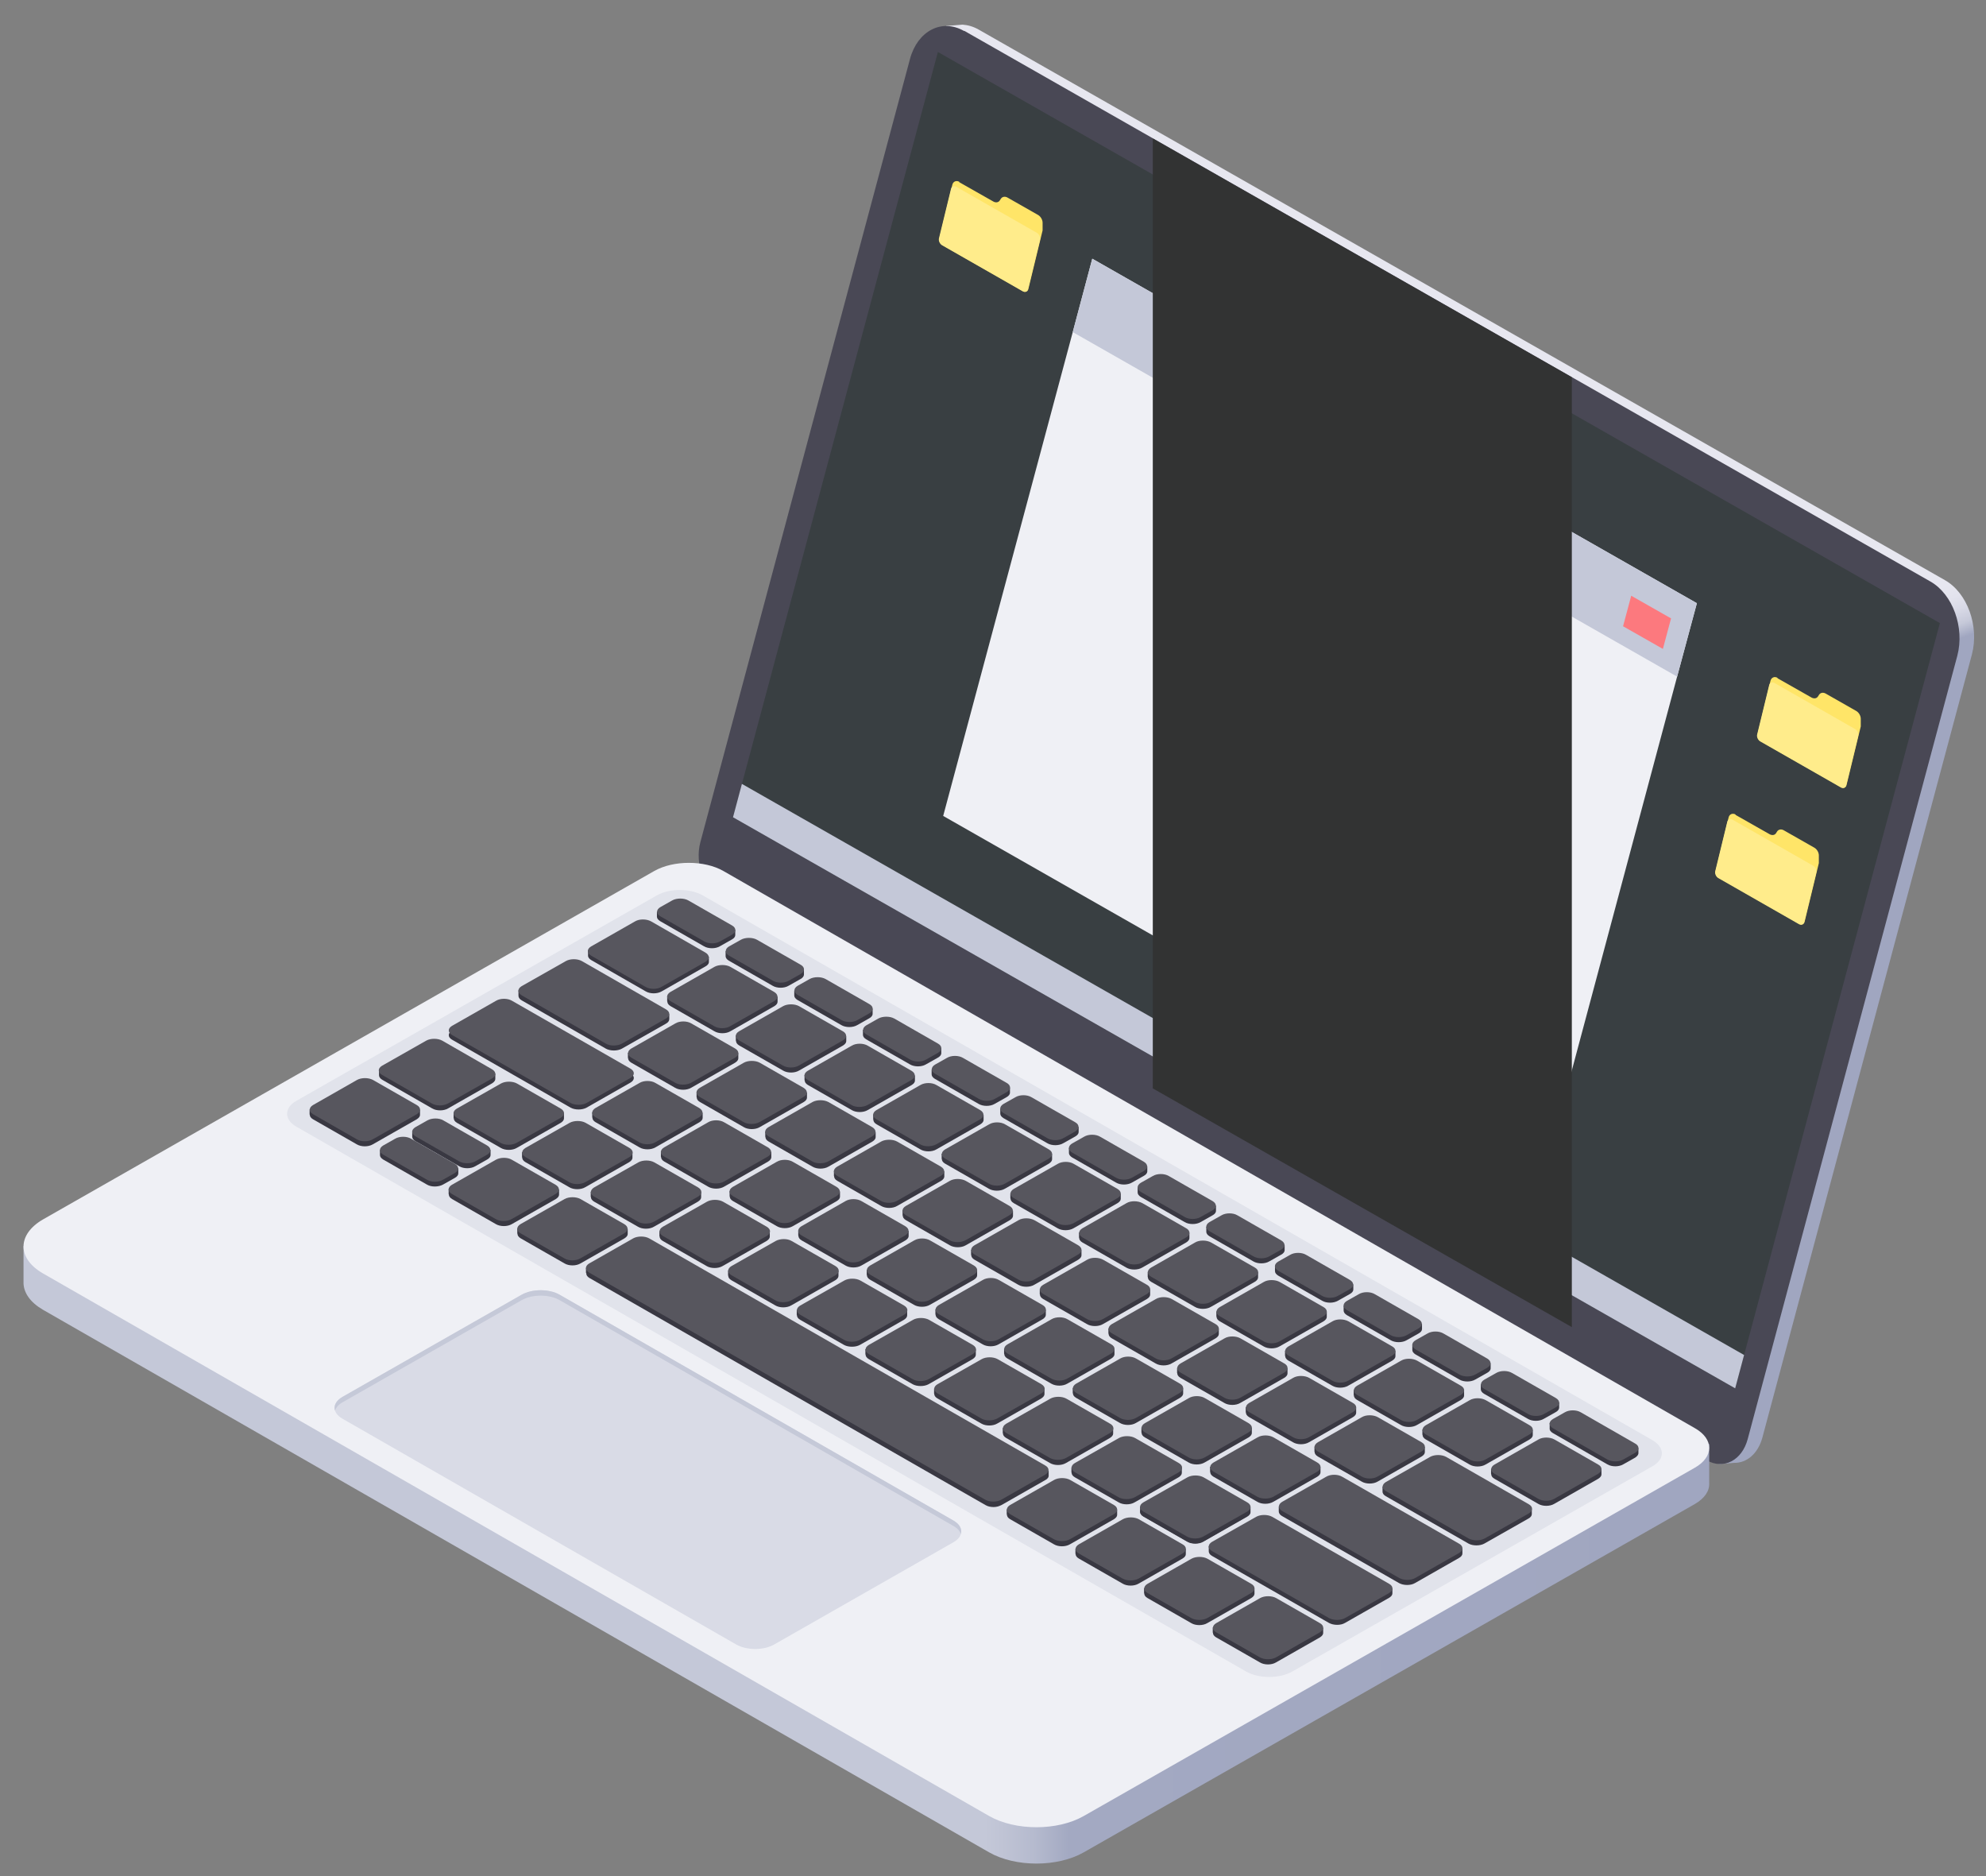 <svg width="72" height="68" viewBox="0 0 72 68" fill="none" xmlns="http://www.w3.org/2000/svg">
<rect x="0" y="0" width="72" height="68" fill="#808080" stroke="none"/>
<g clip-path="url(#clip0_1064_1365)">
<path d="M25.955 30.558L33.561 2.162C33.699 1.653 33.988 1.287 34.339 1.103L34.304 0.941L34.896 0.893C35.088 0.907 35.288 0.961 35.487 1.076L70.513 21.029C71.325 21.491 71.758 22.692 71.49 23.717L63.891 52.113C63.732 52.69 63.327 53.029 62.873 53.022H62.866L62.309 53.07L62.35 52.914L26.705 32.608C26.086 32.255 25.756 31.345 25.962 30.565L25.955 30.558Z" fill="url(#paint0_linear_1064_1365)"/>
<path d="M34.958 1.117L69.984 21.077C70.796 21.538 71.229 22.74 70.961 23.765L63.361 52.16C63.155 52.934 62.488 53.28 61.869 52.927L26.134 32.567C25.515 32.214 25.185 31.305 25.391 30.524L32.991 2.135C33.266 1.117 34.146 0.662 34.951 1.124L34.958 1.117Z" fill="#494855"/>
<path d="M34.002 1.884L70.328 22.584L62.907 50.321L26.574 29.622L34.002 1.884Z" fill="#393F42"/>
<path d="M62.914 29.533L64.159 30.239C64.249 30.287 64.345 30.273 64.393 30.192L64.427 30.137C64.476 30.063 64.572 30.042 64.661 30.09L65.782 30.728C65.872 30.782 65.94 30.897 65.94 31.006V31.216C65.94 31.216 65.94 31.264 65.94 31.284L65.425 33.408C65.404 33.504 65.315 33.538 65.232 33.49L62.309 31.82C62.227 31.773 62.172 31.657 62.199 31.562L62.667 29.635C62.694 29.506 62.818 29.459 62.928 29.526L62.914 29.533Z" fill="#FFE568"/>
<path d="M62.812 29.71L65.734 31.379C65.817 31.427 65.872 31.542 65.844 31.637L65.411 33.415C65.391 33.51 65.301 33.544 65.219 33.497L62.296 31.827C62.213 31.78 62.158 31.664 62.186 31.569L62.619 29.791C62.64 29.696 62.729 29.662 62.812 29.71Z" fill="#FFEC8B"/>
<path d="M64.434 24.579L65.679 25.285C65.768 25.332 65.864 25.319 65.913 25.237L65.947 25.183C65.995 25.108 66.091 25.088 66.181 25.135L67.302 25.773C67.391 25.828 67.46 25.943 67.46 26.052V26.262C67.46 26.262 67.46 26.309 67.46 26.33L66.944 28.454C66.924 28.549 66.834 28.583 66.752 28.536L63.829 26.866C63.746 26.819 63.691 26.703 63.719 26.608L64.186 24.681C64.214 24.552 64.338 24.504 64.448 24.572L64.434 24.579Z" fill="#FFE568"/>
<path d="M64.331 24.755L67.254 26.425C67.336 26.472 67.391 26.588 67.364 26.683L66.931 28.461C66.91 28.556 66.821 28.59 66.738 28.542L63.815 26.873C63.733 26.825 63.678 26.71 63.705 26.615L64.138 24.837C64.159 24.742 64.249 24.708 64.331 24.755Z" fill="#FFEC8B"/>
<path d="M34.772 6.601L36.017 7.307C36.106 7.354 36.202 7.34 36.25 7.259L36.285 7.205C36.333 7.13 36.429 7.11 36.519 7.157L37.64 7.795C37.729 7.849 37.798 7.965 37.798 8.073V8.284C37.798 8.284 37.798 8.331 37.798 8.352L37.282 10.476C37.261 10.571 37.172 10.605 37.09 10.557L34.167 8.888C34.084 8.84 34.029 8.725 34.057 8.63L34.524 6.702C34.552 6.574 34.675 6.526 34.786 6.594L34.772 6.601Z" fill="#FFE568"/>
<path d="M34.669 6.77L37.592 8.44C37.674 8.487 37.729 8.603 37.702 8.698L37.269 10.476C37.248 10.571 37.158 10.605 37.076 10.557L34.153 8.888C34.071 8.84 34.016 8.725 34.043 8.63L34.476 6.852C34.497 6.757 34.586 6.723 34.669 6.77Z" fill="#FFEC8B"/>
<path d="M26.897 28.413L63.23 49.113L62.907 50.321L26.574 29.622L26.897 28.413Z" fill="#C4C8D8"/>
<path d="M34.194 29.574L56.112 42.062L60.802 24.525L61.518 21.864L39.599 9.377L38.891 12.037L34.194 29.574Z" fill="#EFF0F5"/>
<path d="M38.891 12.037L60.802 24.525L61.518 21.864L39.599 9.377L38.891 12.037Z" fill="#C4C8D8"/>
<path d="M60.286 23.52L58.842 22.699L59.138 21.593L60.582 22.414L60.286 23.52Z" fill="#FC797E"/>
<g style="mix-blend-mode:screen">
<path d="M41.793 5.019V39.449L56.985 48.102V13.673L41.793 5.019Z" fill="#323333"/>
</g>
<path d="M0.853 46.493V45.163L1.953 45.292L23.727 32.886C24.422 32.492 25.543 32.492 26.23 32.886L59.675 52.066L61.965 52.337V53.762C61.979 54.034 61.807 54.305 61.442 54.516L39.29 67.139C38.341 67.682 36.808 67.682 35.859 67.139L1.554 47.471C1.1 47.206 0.867 46.867 0.853 46.521V46.493Z" fill="url(#paint1_linear_1064_1365)"/>
<path d="M1.569 44.193L23.721 31.569C24.415 31.176 25.536 31.176 26.224 31.569L61.45 51.767C62.138 52.16 62.138 52.805 61.443 53.199L39.291 65.822C38.342 66.365 36.808 66.365 35.859 65.822L1.555 46.154C0.613 45.611 0.62 44.736 1.569 44.193Z" fill="#EFF0F5"/>
<path d="M10.749 39.897L23.816 32.452C24.277 32.194 25.013 32.194 25.474 32.452L59.909 52.201C60.362 52.466 60.362 52.887 59.909 53.145L46.842 60.59C46.381 60.847 45.645 60.847 45.184 60.59L10.749 40.84C10.295 40.582 10.295 40.155 10.749 39.897Z" fill="#E1E3EB"/>
<path d="M12.414 50.633L18.913 46.928C19.291 46.711 19.91 46.711 20.288 46.928L34.566 55.113C34.944 55.33 34.944 55.683 34.566 55.9L28.067 59.606C27.689 59.823 27.07 59.823 26.691 59.606L12.414 51.421C12.036 51.203 12.036 50.851 12.414 50.633Z" fill="#D9DBE6"/>
<path d="M34.565 55.309L20.288 47.125C19.91 46.907 19.298 46.907 18.912 47.125L12.413 50.83C12.269 50.912 12.18 51.02 12.145 51.129C12.09 50.952 12.18 50.769 12.413 50.633L18.912 46.928C19.291 46.711 19.91 46.711 20.288 46.928L34.565 55.113C34.799 55.248 34.882 55.425 34.834 55.601C34.799 55.493 34.71 55.391 34.565 55.309Z" fill="#C5C9D8"/>
<path d="M54.056 53.423V53.239H54.207L55.775 52.35C55.934 52.255 56.195 52.262 56.353 52.35L57.921 53.253H58.059V53.43V53.443C58.059 53.497 58.017 53.552 57.942 53.599L56.346 54.509C56.188 54.604 55.927 54.604 55.768 54.509L54.18 53.599C54.097 53.552 54.063 53.491 54.063 53.436L54.056 53.423Z" fill="#393842"/>
<path d="M43.967 59.171V58.988H44.118L45.686 58.099C45.845 58.011 46.106 58.011 46.264 58.099L47.832 59.002H47.97V59.178V59.192C47.97 59.246 47.928 59.3 47.853 59.348L46.257 60.257C46.099 60.352 45.838 60.352 45.68 60.257L44.091 59.348C44.008 59.3 43.974 59.239 43.974 59.185L43.967 59.171Z" fill="#393842"/>
<path d="M41.477 57.746V57.563H41.628L43.196 56.674C43.354 56.579 43.616 56.585 43.774 56.674L45.342 57.576H45.48V57.753V57.766C45.48 57.821 45.438 57.875 45.363 57.922L43.767 58.832C43.609 58.927 43.347 58.927 43.189 58.832L41.601 57.922C41.518 57.875 41.484 57.814 41.484 57.76L41.477 57.746Z" fill="#393842"/>
<path d="M38.988 56.314V56.131H39.139L40.707 55.242C40.865 55.147 41.127 55.153 41.285 55.242L42.853 56.144H42.99V56.321V56.334C42.99 56.389 42.949 56.443 42.873 56.49L41.278 57.4C41.12 57.495 40.858 57.495 40.7 57.4L39.111 56.49C39.029 56.443 38.995 56.382 38.995 56.328L38.988 56.314Z" fill="#393842"/>
<path d="M36.498 54.889V54.706H36.65L38.218 53.816C38.376 53.721 38.637 53.728 38.795 53.816L40.363 54.719H40.501V54.895V54.909C40.501 54.963 40.46 55.018 40.384 55.065L38.788 55.975C38.63 56.07 38.369 56.07 38.211 55.975L36.622 55.065C36.54 55.018 36.505 54.957 36.505 54.902L36.498 54.889Z" fill="#393842"/>
<path d="M51.567 51.998V51.814H51.718L53.286 50.925C53.444 50.83 53.706 50.837 53.864 50.925L55.432 51.828H55.569V52.004V52.018C55.569 52.072 55.528 52.127 55.452 52.174L53.857 53.083C53.699 53.178 53.437 53.178 53.279 53.083L51.691 52.174C51.608 52.127 51.574 52.065 51.574 52.011L51.567 51.998Z" fill="#393842"/>
<path d="M47.654 52.615V52.432H47.805L49.373 51.543C49.531 51.448 49.792 51.455 49.951 51.543L51.519 52.446H51.656V52.622V52.636C51.656 52.69 51.615 52.744 51.539 52.792L49.944 53.701C49.786 53.796 49.524 53.796 49.366 53.701L47.777 52.792C47.695 52.744 47.66 52.683 47.66 52.629L47.654 52.615Z" fill="#393842"/>
<path d="M45.163 51.19V51.007H45.315L46.883 50.118C47.041 50.023 47.302 50.029 47.46 50.118L49.029 51.02H49.166V51.197V51.21C49.166 51.265 49.125 51.319 49.049 51.366L47.454 52.276C47.295 52.371 47.034 52.371 46.876 52.276L45.287 51.366C45.205 51.319 45.17 51.258 45.17 51.203L45.163 51.19Z" fill="#393842"/>
<path d="M43.87 53.348V53.165H44.022L45.59 52.276C45.748 52.188 46.009 52.188 46.167 52.276L47.736 53.178H47.873V53.355V53.368C47.873 53.423 47.832 53.477 47.756 53.525L46.161 54.434C46.002 54.529 45.741 54.529 45.583 54.434L43.994 53.525C43.912 53.477 43.877 53.416 43.877 53.362L43.87 53.348Z" fill="#393842"/>
<path d="M41.333 54.794V54.611H41.485L43.053 53.721C43.211 53.633 43.472 53.633 43.63 53.721L45.198 54.624H45.336V54.8V54.814C45.336 54.868 45.295 54.923 45.219 54.97L43.623 55.88C43.465 55.975 43.204 55.975 43.046 55.88L41.457 54.97C41.375 54.923 41.34 54.862 41.34 54.807L41.333 54.794Z" fill="#393842"/>
<path d="M38.843 53.368V53.185H38.994L40.562 52.296C40.721 52.208 40.982 52.208 41.14 52.296L42.708 53.199H42.846V53.375V53.389C42.846 53.443 42.804 53.498 42.729 53.545L41.133 54.454C40.975 54.549 40.714 54.549 40.556 54.454L38.967 53.545C38.884 53.498 38.85 53.436 38.85 53.382L38.843 53.368Z" fill="#393842"/>
<path d="M36.354 51.943V51.76H36.505L38.073 50.871C38.231 50.783 38.493 50.783 38.651 50.871L40.219 51.774H40.356V51.95V51.964C40.356 52.018 40.315 52.072 40.239 52.12L38.644 53.029C38.486 53.124 38.224 53.124 38.066 53.029L36.478 52.12C36.395 52.072 36.361 52.011 36.361 51.957L36.354 51.943Z" fill="#393842"/>
<path d="M33.864 50.511V50.328H34.015L35.583 49.439C35.741 49.351 36.002 49.351 36.161 49.439L37.729 50.342H37.866V50.518V50.532C37.866 50.586 37.825 50.64 37.749 50.688L36.154 51.597C35.996 51.692 35.734 51.692 35.576 51.597L33.987 50.688C33.905 50.64 33.87 50.579 33.87 50.525L33.864 50.511Z" fill="#393842"/>
<path d="M31.374 49.086V48.903H31.526L33.094 48.014C33.252 47.919 33.513 47.925 33.671 48.014L35.239 48.916H35.377V49.093V49.106C35.377 49.161 35.336 49.215 35.26 49.263L33.664 50.172C33.506 50.26 33.245 50.26 33.087 50.172L31.498 49.263C31.416 49.215 31.381 49.154 31.381 49.1L31.374 49.086Z" fill="#393842"/>
<path d="M28.885 47.661V47.478H29.036L30.604 46.589C30.763 46.493 31.024 46.5 31.182 46.589L32.75 47.491H32.888V47.668V47.681C32.888 47.736 32.846 47.79 32.771 47.837L31.175 48.747C31.017 48.835 30.756 48.835 30.598 48.747L29.009 47.837C28.926 47.79 28.892 47.729 28.892 47.674L28.885 47.661Z" fill="#393842"/>
<path d="M26.395 46.229V46.046H26.546L28.114 45.157C28.272 45.062 28.534 45.068 28.692 45.157L30.26 46.059H30.398V46.236V46.249C30.398 46.303 30.356 46.358 30.28 46.405L28.685 47.315C28.527 47.41 28.265 47.41 28.107 47.315L26.519 46.405C26.436 46.358 26.402 46.297 26.402 46.242L26.395 46.229Z" fill="#393842"/>
<path d="M23.906 44.804V44.62H24.057L25.625 43.731C25.783 43.636 26.044 43.643 26.203 43.731L27.771 44.634H27.908V44.81V44.824C27.908 44.878 27.867 44.932 27.791 44.98L26.196 45.889C26.038 45.984 25.776 45.984 25.618 45.889L24.029 44.98C23.947 44.932 23.913 44.871 23.913 44.817L23.906 44.804Z" fill="#393842"/>
<path d="M21.416 43.378V43.195H21.568L23.136 42.306C23.294 42.211 23.555 42.218 23.713 42.306L25.281 43.209H25.419V43.385V43.399C25.419 43.453 25.378 43.507 25.302 43.555L23.706 44.464C23.548 44.559 23.287 44.559 23.129 44.464L21.54 43.555C21.458 43.507 21.423 43.446 21.423 43.392L21.416 43.378Z" fill="#393842"/>
<path d="M18.754 44.709V44.525H18.905L20.474 43.636C20.632 43.541 20.893 43.548 21.051 43.636L22.619 44.539H22.757V44.715V44.729C22.757 44.783 22.716 44.837 22.64 44.885L21.044 45.794C20.886 45.889 20.625 45.889 20.467 45.794L18.878 44.885C18.796 44.837 18.761 44.776 18.761 44.722L18.754 44.709Z" fill="#393842"/>
<path d="M16.265 43.283V43.1H16.416L17.984 42.211C18.142 42.116 18.404 42.123 18.562 42.211L20.13 43.114H20.268V43.29V43.304C20.268 43.358 20.226 43.412 20.151 43.46L18.555 44.369C18.397 44.464 18.136 44.464 17.977 44.369L16.389 43.46C16.306 43.412 16.272 43.351 16.272 43.297L16.265 43.283Z" fill="#393842"/>
<path d="M11.224 40.392V40.209H11.375L12.943 39.32C13.101 39.225 13.363 39.232 13.521 39.32L15.089 40.222H15.227V40.399V40.413C15.227 40.467 15.185 40.521 15.11 40.569L13.514 41.478C13.356 41.573 13.095 41.573 12.936 41.478L11.348 40.569C11.265 40.521 11.231 40.46 11.231 40.406L11.224 40.392Z" fill="#393842"/>
<path d="M13.886 38.784L15.454 37.888C15.612 37.793 15.873 37.8 16.031 37.888L16.251 38.017L17.599 38.791H17.737V38.872L17.82 38.919H17.957V39.096V39.109C17.957 39.164 17.916 39.218 17.84 39.266L16.245 40.175C16.086 40.27 15.825 40.27 15.667 40.175L13.858 39.137C13.776 39.089 13.741 39.028 13.741 38.974V38.791H13.893L13.886 38.784Z" fill="#393842"/>
<path d="M18.926 41.946V41.763H19.077L20.645 40.874C20.804 40.779 21.065 40.786 21.223 40.874L22.791 41.777H22.929V41.953V41.967C22.929 42.021 22.887 42.075 22.812 42.123L21.216 43.032C21.058 43.127 20.797 43.127 20.639 43.032L19.05 42.123C18.967 42.075 18.933 42.014 18.933 41.96L18.926 41.946Z" fill="#393842"/>
<path d="M16.444 40.521V40.338H16.595L18.163 39.449C18.321 39.354 18.582 39.361 18.741 39.449L20.309 40.351H20.446V40.528V40.541C20.446 40.596 20.405 40.65 20.329 40.698L18.734 41.607C18.576 41.702 18.314 41.702 18.156 41.607L16.567 40.698C16.485 40.65 16.451 40.589 16.451 40.535L16.444 40.521Z" fill="#393842"/>
<path d="M41.381 51.923V51.74H41.532L43.1 50.851C43.259 50.762 43.52 50.762 43.678 50.851L45.246 51.753H45.384V51.93V51.943C45.384 51.998 45.343 52.052 45.267 52.099L43.671 53.009C43.513 53.104 43.252 53.104 43.094 53.009L41.505 52.099C41.422 52.052 41.388 51.991 41.388 51.937L41.381 51.923Z" fill="#393842"/>
<path d="M38.891 50.491V50.308H39.042L40.61 49.419C40.769 49.324 41.03 49.33 41.188 49.419L42.756 50.321H42.894V50.498V50.511C42.894 50.566 42.852 50.62 42.777 50.667L41.181 51.577C41.023 51.672 40.762 51.672 40.603 51.577L39.015 50.667C38.932 50.62 38.898 50.559 38.898 50.505L38.891 50.491Z" fill="#393842"/>
<path d="M36.402 49.066V48.882H36.553L38.121 47.993C38.279 47.898 38.541 47.905 38.699 47.993L40.267 48.896H40.404V49.072V49.086C40.404 49.14 40.363 49.195 40.287 49.242L38.692 50.152C38.534 50.247 38.272 50.247 38.114 50.152L36.526 49.242C36.443 49.195 36.409 49.133 36.409 49.079L36.402 49.066Z" fill="#393842"/>
<path d="M33.912 47.64V47.457H34.064L35.632 46.568C35.79 46.473 36.051 46.48 36.209 46.568L37.778 47.471H37.915V47.647V47.661C37.915 47.715 37.874 47.769 37.798 47.817L36.203 48.726C36.044 48.821 35.783 48.821 35.625 48.726L34.036 47.817C33.954 47.769 33.919 47.708 33.919 47.654L33.912 47.64Z" fill="#393842"/>
<path d="M31.422 46.208V46.025H31.573L33.142 45.136C33.3 45.041 33.561 45.048 33.719 45.136L35.287 46.039H35.425V46.215V46.229C35.425 46.283 35.383 46.337 35.308 46.385L33.712 47.294C33.554 47.389 33.293 47.389 33.135 47.294L31.546 46.385C31.463 46.337 31.429 46.276 31.429 46.222L31.422 46.208Z" fill="#393842"/>
<path d="M28.94 44.783V44.6H29.091L30.659 43.711C30.817 43.616 31.079 43.623 31.237 43.711L32.805 44.614H32.942V44.79V44.804C32.942 44.858 32.901 44.912 32.825 44.96L31.23 45.869C31.072 45.964 30.81 45.964 30.652 45.869L29.064 44.96C28.981 44.912 28.947 44.851 28.947 44.797L28.94 44.783Z" fill="#393842"/>
<path d="M26.451 43.358V43.175H26.602L28.17 42.286C28.328 42.191 28.589 42.197 28.747 42.286L30.316 43.188H30.453V43.365V43.378C30.453 43.433 30.412 43.487 30.336 43.534L28.741 44.444C28.582 44.539 28.321 44.539 28.163 44.444L26.574 43.534C26.492 43.487 26.457 43.426 26.457 43.371L26.451 43.358Z" fill="#393842"/>
<path d="M23.96 41.926V41.743H24.112L25.68 40.854C25.838 40.759 26.099 40.765 26.257 40.854L27.825 41.756H27.963V41.933V41.946C27.963 42.001 27.922 42.055 27.846 42.102L26.25 43.012C26.092 43.107 25.831 43.107 25.673 43.012L24.084 42.102C24.002 42.055 23.967 41.994 23.967 41.94L23.96 41.926Z" fill="#393842"/>
<path d="M21.471 40.501V40.318H21.622L23.19 39.428C23.349 39.333 23.61 39.34 23.768 39.428L25.336 40.331H25.474V40.508V40.521C25.474 40.575 25.432 40.63 25.357 40.677L23.761 41.587C23.603 41.682 23.342 41.682 23.183 41.587L21.595 40.677C21.512 40.63 21.478 40.569 21.478 40.514L21.471 40.501Z" fill="#393842"/>
<path d="M42.674 49.765V49.581H42.825L44.394 48.692C44.552 48.597 44.813 48.604 44.971 48.692L46.539 49.595H46.677V49.772V49.785C46.677 49.839 46.636 49.894 46.56 49.941L44.964 50.851C44.806 50.946 44.545 50.946 44.387 50.851L42.798 49.941C42.715 49.894 42.681 49.833 42.681 49.778L42.674 49.765Z" fill="#393842"/>
<path d="M40.184 48.333V48.15H40.335L41.903 47.26C42.061 47.165 42.323 47.172 42.481 47.26L44.049 48.163H44.187V48.34V48.353C44.187 48.407 44.145 48.462 44.07 48.509L42.474 49.419C42.316 49.514 42.054 49.514 41.896 49.419L40.308 48.509C40.225 48.462 40.191 48.401 40.191 48.346L40.184 48.333Z" fill="#393842"/>
<path d="M37.695 46.907V46.724H37.846L39.414 45.835C39.572 45.74 39.834 45.747 39.992 45.835L41.56 46.738H41.697V46.914V46.928C41.697 46.982 41.656 47.036 41.58 47.084L39.985 47.993C39.827 48.088 39.565 48.088 39.407 47.993L37.818 47.084C37.736 47.036 37.702 46.975 37.702 46.921L37.695 46.907Z" fill="#393842"/>
<path d="M35.205 45.482V45.299H35.357L36.925 44.41C37.083 44.315 37.344 44.322 37.502 44.41L39.071 45.313H39.208V45.489V45.503C39.208 45.557 39.167 45.611 39.091 45.659L37.495 46.568C37.337 46.663 37.076 46.663 36.918 46.568L35.329 45.659C35.247 45.611 35.212 45.55 35.212 45.496L35.205 45.482Z" fill="#393842"/>
<path d="M32.722 44.05V43.867H32.873L34.441 42.978C34.599 42.883 34.861 42.89 35.019 42.978L36.587 43.881H36.725V44.057V44.071C36.725 44.125 36.683 44.179 36.608 44.227L35.012 45.136C34.854 45.231 34.593 45.231 34.434 45.136L32.846 44.227C32.763 44.179 32.729 44.118 32.729 44.064L32.722 44.05Z" fill="#393842"/>
<path d="M30.233 42.625V42.442H30.384L31.952 41.553C32.11 41.458 32.372 41.465 32.53 41.553L34.098 42.455H34.235V42.632V42.645C34.235 42.7 34.194 42.754 34.118 42.801L32.523 43.711C32.365 43.806 32.103 43.806 31.945 43.711L30.357 42.801C30.274 42.754 30.24 42.693 30.24 42.639L30.233 42.625Z" fill="#393842"/>
<path d="M27.744 41.2V41.017H27.895L29.463 40.127C29.621 40.032 29.882 40.039 30.041 40.127L31.608 41.03H31.746V41.207V41.22C31.746 41.274 31.705 41.329 31.629 41.376L30.034 42.286C29.875 42.381 29.614 42.381 29.456 42.286L27.867 41.376C27.785 41.329 27.75 41.268 27.75 41.213L27.744 41.2Z" fill="#393842"/>
<path d="M25.253 39.768V39.584H25.404L26.973 38.695C27.131 38.6 27.392 38.607 27.55 38.695L29.118 39.598H29.256V39.775V39.788C29.256 39.842 29.215 39.897 29.139 39.944L27.543 40.854C27.385 40.949 27.124 40.949 26.966 40.854L25.377 39.944C25.294 39.897 25.26 39.836 25.26 39.781L25.253 39.768Z" fill="#393842"/>
<path d="M22.764 38.343V38.159H22.915L24.483 37.27C24.642 37.182 24.903 37.182 25.061 37.27L26.629 38.173H26.767V38.349V38.363C26.767 38.417 26.725 38.471 26.65 38.519L25.054 39.428C24.896 39.523 24.635 39.523 24.476 39.428L22.888 38.519C22.805 38.471 22.771 38.41 22.771 38.356L22.764 38.343Z" fill="#393842"/>
<path d="M49.077 50.566V50.382H49.228L50.796 49.493C50.954 49.405 51.215 49.405 51.373 49.493L52.942 50.396H53.079V50.572V50.586C53.079 50.64 53.038 50.694 52.962 50.742L51.367 51.651C51.209 51.746 50.947 51.746 50.789 51.651L49.2 50.742C49.118 50.694 49.083 50.633 49.083 50.579L49.077 50.566Z" fill="#393842"/>
<path d="M46.587 49.14V48.957H46.739L48.307 48.068C48.465 47.98 48.726 47.98 48.884 48.068L50.452 48.971H50.59V49.147V49.161C50.59 49.215 50.549 49.269 50.473 49.317L48.877 50.226C48.719 50.321 48.458 50.321 48.3 50.226L46.711 49.317C46.629 49.269 46.594 49.208 46.594 49.154L46.587 49.14Z" fill="#393842"/>
<path d="M44.098 47.715V47.532H44.249L45.817 46.643C45.975 46.555 46.237 46.555 46.395 46.643L47.963 47.545H48.101V47.722V47.736C48.101 47.79 48.059 47.844 47.984 47.892L46.388 48.801C46.23 48.896 45.969 48.896 45.81 48.801L44.222 47.892C44.139 47.844 44.105 47.783 44.105 47.729L44.098 47.715Z" fill="#393842"/>
<path d="M41.608 46.283V46.1H41.759L43.327 45.211C43.485 45.123 43.747 45.123 43.905 45.211L45.473 46.113H45.61V46.29V46.303C45.61 46.358 45.569 46.412 45.493 46.459L43.898 47.369C43.74 47.464 43.478 47.464 43.32 47.369L41.731 46.459C41.649 46.412 41.615 46.351 41.615 46.297L41.608 46.283Z" fill="#393842"/>
<path d="M39.118 44.858V44.675H39.27L40.838 43.785C40.996 43.697 41.257 43.697 41.416 43.785L42.983 44.688H43.121V44.865V44.878C43.121 44.932 43.08 44.987 43.004 45.034L41.409 45.944C41.251 46.039 40.989 46.039 40.831 45.944L39.242 45.034C39.16 44.987 39.125 44.926 39.125 44.871L39.118 44.858Z" fill="#393842"/>
<path d="M36.629 43.433V43.249H36.781L38.349 42.36C38.507 42.272 38.768 42.272 38.926 42.36L40.494 43.263H40.632V43.44V43.453C40.632 43.507 40.591 43.562 40.515 43.609L38.919 44.519C38.761 44.614 38.5 44.614 38.342 44.519L36.753 43.609C36.67 43.562 36.636 43.501 36.636 43.446L36.629 43.433Z" fill="#393842"/>
<path d="M34.139 42.001V41.817H34.29L35.858 40.928C36.017 40.84 36.278 40.84 36.436 40.928L38.004 41.831H38.142V42.007V42.021C38.142 42.075 38.1 42.13 38.025 42.177L36.429 43.087C36.271 43.181 36.01 43.181 35.851 43.087L34.263 42.177C34.18 42.13 34.146 42.069 34.146 42.014L34.139 42.001Z" fill="#393842"/>
<path d="M31.657 40.575V40.392H31.808L33.376 39.503C33.534 39.408 33.795 39.415 33.954 39.503L35.522 40.406H35.659V40.582V40.596C35.659 40.65 35.618 40.704 35.542 40.752L33.947 41.661C33.788 41.756 33.527 41.756 33.369 41.661L31.78 40.752C31.698 40.704 31.663 40.643 31.663 40.589L31.657 40.575Z" fill="#393842"/>
<path d="M29.167 39.15V38.967H29.319L30.887 38.078C31.045 37.983 31.306 37.99 31.464 38.078L33.032 38.98H33.17V39.157V39.171C33.17 39.225 33.129 39.279 33.053 39.327L31.457 40.236C31.299 40.331 31.038 40.331 30.88 40.236L29.291 39.327C29.209 39.279 29.174 39.218 29.174 39.164L29.167 39.15Z" fill="#393842"/>
<path d="M26.677 37.718V37.535H26.828L28.396 36.646C28.555 36.551 28.816 36.558 28.974 36.646L30.542 37.548H30.68V37.725V37.739C30.68 37.793 30.638 37.847 30.563 37.895L28.967 38.804C28.809 38.899 28.548 38.899 28.39 38.804L26.801 37.895C26.718 37.847 26.684 37.786 26.684 37.732L26.677 37.718Z" fill="#393842"/>
<path d="M24.188 36.293V36.11H24.339L25.907 35.221C26.065 35.126 26.327 35.132 26.485 35.221L28.053 36.123H28.19V36.3V36.313C28.19 36.368 28.149 36.422 28.073 36.469L26.478 37.379C26.32 37.474 26.058 37.474 25.9 37.379L24.312 36.469C24.229 36.422 24.195 36.361 24.195 36.306L24.188 36.293Z" fill="#393842"/>
<path d="M21.312 34.454H21.471L23.032 33.571C23.19 33.483 23.451 33.483 23.61 33.571L25.542 34.678H25.7V34.854C25.7 34.861 25.7 34.868 25.7 34.874V34.881C25.693 34.936 25.652 34.983 25.583 35.024L23.988 35.933C23.83 36.028 23.568 36.028 23.41 35.933L21.436 34.8C21.354 34.752 21.312 34.691 21.319 34.623V34.44L21.312 34.454Z" fill="#393842"/>
<path d="M21.244 46.134V45.957H21.395L22.963 45.061C23.08 44.994 23.259 44.973 23.41 45.014C23.458 45.028 23.506 45.041 23.548 45.068L25.116 45.971H25.253V46.052L36.312 52.398L37.88 53.301H38.018V53.477V53.491C38.018 53.504 38.018 53.511 38.011 53.525C38.011 53.525 38.011 53.525 38.011 53.531C38.011 53.545 38.004 53.552 37.99 53.565C37.99 53.565 37.976 53.579 37.976 53.586C37.976 53.592 37.963 53.599 37.956 53.606C37.942 53.62 37.928 53.626 37.907 53.64L36.312 54.549C36.271 54.57 36.223 54.59 36.174 54.604C36.126 54.617 36.071 54.624 36.023 54.624C35.92 54.624 35.817 54.604 35.734 54.556L34.146 53.647L21.374 46.324C21.292 46.276 21.251 46.215 21.258 46.154L21.244 46.134Z" fill="#393842"/>
<path d="M53.685 50.348V50.172L53.788 50.199C53.788 50.199 53.802 50.192 53.809 50.185L54.242 49.941C54.4 49.846 54.662 49.846 54.82 49.941L56.292 50.783L56.525 50.837V51.027C56.525 51.081 56.477 51.142 56.402 51.183L55.968 51.427C55.81 51.523 55.549 51.523 55.391 51.427L53.802 50.518C53.726 50.471 53.685 50.416 53.685 50.355V50.348Z" fill="#393842"/>
<path d="M51.202 48.923V48.747L51.305 48.774C51.305 48.774 51.319 48.767 51.325 48.76L51.759 48.516C51.917 48.421 52.178 48.421 52.336 48.516L53.808 49.358L54.042 49.412V49.602C54.042 49.656 53.994 49.717 53.918 49.758L53.485 50.002C53.327 50.097 53.065 50.097 52.907 50.002L51.319 49.093C51.243 49.045 51.202 48.991 51.202 48.93V48.923Z" fill="#393842"/>
<path d="M48.712 47.498V47.322L48.816 47.349C48.816 47.349 48.829 47.342 48.836 47.335L49.27 47.091C49.428 46.996 49.689 46.996 49.847 47.091L51.319 47.932L51.553 47.987V48.177C51.553 48.231 51.505 48.292 51.429 48.333L50.996 48.577C50.837 48.672 50.576 48.672 50.418 48.577L48.829 47.668C48.754 47.62 48.712 47.566 48.712 47.505V47.498Z" fill="#393842"/>
<path d="M46.223 46.066V45.889L46.326 45.917C46.326 45.917 46.34 45.91 46.347 45.903L46.78 45.659C46.938 45.564 47.2 45.564 47.358 45.659L48.83 46.5L49.063 46.555V46.745C49.063 46.799 49.015 46.86 48.94 46.901L48.506 47.145C48.348 47.24 48.087 47.24 47.929 47.145L46.34 46.236C46.264 46.188 46.223 46.134 46.223 46.073V46.066Z" fill="#393842"/>
<path d="M43.733 44.641V44.464L43.836 44.491C43.836 44.491 43.85 44.485 43.857 44.478L44.29 44.233C44.448 44.139 44.709 44.139 44.868 44.233L46.339 45.075L46.573 45.129V45.319C46.573 45.374 46.525 45.435 46.449 45.475L46.016 45.72C45.858 45.815 45.597 45.815 45.438 45.72L43.85 44.81C43.774 44.763 43.733 44.709 43.733 44.648V44.641Z" fill="#393842"/>
<path d="M41.244 43.215V43.039L41.347 43.066C41.347 43.066 41.361 43.059 41.367 43.053L41.801 42.808C41.959 42.713 42.22 42.713 42.378 42.808L43.85 43.65L44.084 43.704V43.894C44.084 43.948 44.036 44.01 43.96 44.05L43.527 44.295C43.369 44.39 43.107 44.39 42.949 44.295L41.361 43.385C41.285 43.338 41.244 43.283 41.244 43.222V43.215Z" fill="#393842"/>
<path d="M38.753 41.783V41.607L38.857 41.634C38.857 41.634 38.87 41.627 38.877 41.621L39.31 41.376C39.469 41.281 39.73 41.281 39.888 41.376L41.36 42.218L41.594 42.272V42.462C41.594 42.516 41.546 42.578 41.47 42.618L41.037 42.863C40.879 42.958 40.617 42.958 40.459 42.863L38.87 41.953C38.795 41.906 38.753 41.851 38.753 41.79V41.783Z" fill="#393842"/>
<path d="M36.264 40.358V40.182L36.367 40.209C36.367 40.209 36.381 40.202 36.388 40.195L36.821 39.951C36.979 39.856 37.241 39.856 37.399 39.951L38.871 40.793L39.105 40.847V41.037C39.105 41.091 39.056 41.152 38.981 41.193L38.547 41.437C38.389 41.532 38.128 41.532 37.97 41.437L36.381 40.528C36.305 40.48 36.264 40.426 36.264 40.365V40.358Z" fill="#393842"/>
<path d="M33.775 38.933V38.757L33.878 38.784C33.878 38.784 33.892 38.777 33.899 38.77L34.332 38.526C34.49 38.431 34.752 38.431 34.91 38.526L36.381 39.367L36.615 39.422V39.612C36.615 39.666 36.567 39.727 36.491 39.768L36.058 40.012C35.9 40.107 35.639 40.107 35.48 40.012L33.892 39.103C33.816 39.055 33.775 39.001 33.775 38.94V38.933Z" fill="#393842"/>
<path d="M31.285 37.501V37.325L31.388 37.352C31.388 37.352 31.402 37.345 31.408 37.338L31.842 37.094C32 36.999 32.261 36.999 32.419 37.094L33.891 37.935L34.125 37.99V38.18C34.125 38.234 34.077 38.295 34.001 38.336L33.568 38.58C33.41 38.675 33.148 38.675 32.99 38.58L31.402 37.671C31.326 37.623 31.285 37.569 31.285 37.508V37.501Z" fill="#393842"/>
<path d="M28.795 36.076V35.899L28.899 35.926C28.899 35.926 28.912 35.92 28.919 35.913L29.352 35.669C29.511 35.574 29.772 35.574 29.93 35.669L31.402 36.51L31.636 36.564V36.754C31.636 36.809 31.588 36.87 31.512 36.91L31.079 37.155C30.921 37.25 30.659 37.25 30.501 37.155L28.912 36.245C28.837 36.198 28.795 36.144 28.795 36.083V36.076Z" fill="#393842"/>
<path d="M26.306 34.651V34.474L26.409 34.501C26.409 34.501 26.423 34.494 26.43 34.488L26.863 34.243C27.021 34.148 27.283 34.148 27.441 34.243L28.913 35.085L29.146 35.139V35.329C29.146 35.383 29.098 35.445 29.023 35.485L28.589 35.73C28.431 35.825 28.17 35.825 28.012 35.73L26.423 34.82C26.347 34.773 26.306 34.718 26.306 34.657V34.651Z" fill="#393842"/>
<path d="M23.816 33.218V33.042L23.919 33.069C23.919 33.069 23.933 33.062 23.94 33.056L24.373 32.811C24.531 32.716 24.793 32.716 24.951 32.811L26.422 33.653L26.656 33.707V33.897C26.656 33.952 26.608 34.013 26.532 34.053L26.099 34.298C25.941 34.393 25.68 34.393 25.521 34.298L23.933 33.388C23.857 33.341 23.816 33.286 23.816 33.225V33.218Z" fill="#393842"/>
<path d="M50.129 53.877L50.239 53.898C50.239 53.898 50.239 53.898 50.245 53.898L51.848 52.988C52.006 52.9 52.267 52.9 52.426 52.988L55.376 54.678L55.534 54.706V54.868V54.882C55.534 54.936 55.493 54.997 55.417 55.038L53.815 55.947C53.657 56.036 53.395 56.036 53.237 55.947L50.239 54.23C50.156 54.183 50.122 54.122 50.122 54.068V53.891L50.129 53.877Z" fill="#393842"/>
<path d="M46.36 54.597L46.47 54.624C46.47 54.624 46.47 54.624 46.484 54.617L48.08 53.708C48.238 53.613 48.499 53.613 48.657 53.708L52.804 56.083L53.018 56.131V56.307C53.018 56.368 52.976 56.423 52.894 56.47L51.298 57.38C51.14 57.474 50.879 57.468 50.721 57.38L46.477 54.95C46.395 54.902 46.36 54.841 46.36 54.78V54.597Z" fill="#393842"/>
<path d="M43.822 56.042L43.932 56.07C43.932 56.07 43.932 56.07 43.946 56.063L45.542 55.153C45.7 55.058 45.961 55.058 46.119 55.153L50.266 57.529L50.48 57.576V57.753C50.48 57.814 50.438 57.868 50.356 57.916L48.76 58.825C48.602 58.92 48.341 58.913 48.182 58.825L43.939 56.395C43.857 56.348 43.822 56.287 43.822 56.226V56.042Z" fill="#393842"/>
<path d="M18.789 35.899L18.906 35.92L20.509 35.01C20.667 34.922 20.928 34.922 21.086 35.01L24.092 36.734L24.264 36.761V36.931V36.944C24.264 36.999 24.222 37.06 24.147 37.101L22.544 38.01C22.386 38.098 22.125 38.098 21.967 38.01L18.913 36.259C18.831 36.212 18.796 36.15 18.796 36.089V35.913L18.789 35.899Z" fill="#393842"/>
<path d="M16.388 37.352L17.984 36.442C18.142 36.347 18.403 36.347 18.561 36.442L22.86 38.906C23.018 39.001 23.018 39.143 22.86 39.238L21.264 40.148C21.106 40.236 20.845 40.236 20.687 40.148L16.388 37.684C16.23 37.596 16.23 37.447 16.388 37.352Z" fill="#393842"/>
<path d="M14.945 41.193V41.017L15.048 41.044C15.048 41.044 15.062 41.037 15.069 41.03L15.502 40.786C15.66 40.691 15.921 40.691 16.08 40.786L17.551 41.627L17.785 41.682V41.872C17.785 41.926 17.737 41.987 17.661 42.028L17.228 42.272C17.07 42.367 16.809 42.367 16.65 42.272L15.062 41.363C14.986 41.315 14.945 41.261 14.945 41.2V41.193Z" fill="#393842"/>
<path d="M13.775 41.858V41.682L13.878 41.709C13.878 41.709 13.892 41.702 13.899 41.695L14.332 41.451C14.49 41.356 14.752 41.356 14.91 41.451L16.381 42.292L16.615 42.347V42.537C16.615 42.591 16.567 42.652 16.491 42.693L16.058 42.937C15.9 43.025 15.639 43.032 15.48 42.937L13.892 42.028C13.816 41.98 13.775 41.926 13.775 41.865V41.858Z" fill="#393842"/>
<path d="M41.45 54.631L43.045 53.721C43.203 53.626 43.465 53.626 43.623 53.721L45.211 54.631C45.37 54.719 45.37 54.868 45.211 54.963L43.616 55.873C43.458 55.961 43.196 55.961 43.038 55.873L41.45 54.963C41.291 54.868 41.291 54.726 41.45 54.631Z" fill="#393842"/>
<path d="M56.181 51.766V51.576L56.298 51.61L56.731 51.366C56.889 51.271 57.151 51.271 57.309 51.366L59.138 52.418L59.399 52.492V52.683C59.392 52.737 59.351 52.784 59.282 52.832L58.849 53.076C58.691 53.171 58.43 53.171 58.272 53.076L56.298 51.943C56.215 51.895 56.174 51.834 56.181 51.773V51.766Z" fill="#393842"/>
<path d="M54.18 53.084L55.776 52.174C55.934 52.079 56.195 52.086 56.353 52.174L57.942 53.084C58.1 53.172 58.1 53.321 57.942 53.416L56.346 54.325C56.188 54.42 55.927 54.42 55.769 54.325L54.18 53.416C54.022 53.328 54.022 53.178 54.18 53.084Z" fill="#57565E"/>
<path d="M51.69 51.658L53.285 50.749C53.444 50.654 53.705 50.661 53.863 50.749L55.452 51.658C55.61 51.746 55.61 51.896 55.452 51.991L53.856 52.9C53.698 52.995 53.437 52.995 53.278 52.9L51.69 51.991C51.532 51.903 51.532 51.753 51.69 51.658Z" fill="#57565E"/>
<path d="M49.2 50.226L50.796 49.317C50.954 49.222 51.216 49.229 51.374 49.317L52.962 50.226C53.121 50.314 53.121 50.464 52.962 50.559L51.367 51.468C51.209 51.563 50.947 51.563 50.789 51.468L49.2 50.559C49.042 50.471 49.042 50.321 49.2 50.226Z" fill="#57565E"/>
<path d="M46.711 48.801L48.307 47.892C48.465 47.797 48.726 47.803 48.885 47.892L50.473 48.801C50.631 48.889 50.631 49.038 50.473 49.133L48.878 50.043C48.719 50.138 48.458 50.138 48.3 50.043L46.711 49.133C46.553 49.038 46.553 48.896 46.711 48.801Z" fill="#57565E"/>
<path d="M44.221 47.376L45.817 46.466C45.975 46.371 46.236 46.378 46.394 46.466L47.983 47.376C48.141 47.464 48.141 47.613 47.983 47.708L46.387 48.618C46.229 48.713 45.968 48.713 45.81 48.618L44.221 47.708C44.063 47.613 44.063 47.471 44.221 47.376Z" fill="#57565E"/>
<path d="M41.732 45.944L43.327 45.034C43.486 44.939 43.747 44.946 43.905 45.034L45.494 45.944C45.652 46.032 45.652 46.181 45.494 46.276L43.898 47.186C43.74 47.281 43.479 47.281 43.32 47.186L41.732 46.276C41.574 46.181 41.574 46.039 41.732 45.944Z" fill="#57565E"/>
<path d="M39.242 44.519L40.838 43.609C40.996 43.514 41.258 43.521 41.416 43.609L43.004 44.519C43.163 44.607 43.163 44.756 43.004 44.851L41.409 45.761C41.251 45.855 40.989 45.855 40.831 45.761L39.242 44.851C39.084 44.756 39.084 44.614 39.242 44.519Z" fill="#57565E"/>
<path d="M36.752 43.093L38.348 42.184C38.506 42.089 38.767 42.089 38.925 42.184L40.514 43.093C40.672 43.188 40.672 43.331 40.514 43.426L38.919 44.335C38.761 44.423 38.499 44.43 38.341 44.335L36.752 43.426C36.594 43.338 36.594 43.188 36.752 43.093Z" fill="#57565E"/>
<path d="M34.263 41.661L35.859 40.752C36.017 40.657 36.278 40.657 36.436 40.752L38.025 41.661C38.183 41.756 38.183 41.899 38.025 41.994L36.429 42.903C36.271 42.998 36.01 42.998 35.852 42.903L34.263 41.994C34.105 41.906 34.105 41.756 34.263 41.661Z" fill="#57565E"/>
<path d="M31.774 40.236L33.369 39.327C33.528 39.232 33.789 39.232 33.947 39.327L35.536 40.236C35.694 40.331 35.694 40.474 35.536 40.569L33.94 41.478C33.782 41.566 33.521 41.573 33.362 41.478L31.774 40.569C31.616 40.48 31.616 40.331 31.774 40.236Z" fill="#57565E"/>
<path d="M29.284 38.811L30.879 37.901C31.037 37.806 31.299 37.806 31.457 37.901L33.045 38.811C33.204 38.906 33.204 39.048 33.045 39.143L31.45 40.053C31.292 40.141 31.03 40.148 30.872 40.053L29.284 39.143C29.125 39.055 29.125 38.906 29.284 38.811Z" fill="#57565E"/>
<path d="M45.287 50.851L46.883 49.941C47.041 49.846 47.303 49.853 47.461 49.941L49.049 50.851C49.208 50.939 49.208 51.088 49.049 51.183L47.454 52.093C47.296 52.188 47.034 52.188 46.876 52.093L45.287 51.183C45.129 51.095 45.129 50.946 45.287 50.851Z" fill="#57565E"/>
<path d="M42.798 49.419L44.394 48.509C44.552 48.414 44.813 48.421 44.971 48.509L46.56 49.419C46.718 49.507 46.718 49.656 46.56 49.751L44.965 50.661C44.806 50.756 44.545 50.756 44.387 50.661L42.798 49.751C42.64 49.663 42.64 49.514 42.798 49.419Z" fill="#57565E"/>
<path d="M40.308 47.993L41.904 47.084C42.062 46.989 42.323 46.996 42.481 47.084L44.07 47.993C44.228 48.082 44.228 48.231 44.07 48.326L42.474 49.235C42.316 49.33 42.055 49.33 41.897 49.235L40.308 48.326C40.15 48.238 40.15 48.088 40.308 47.993Z" fill="#57565E"/>
<path d="M37.819 46.568L39.414 45.659C39.572 45.564 39.834 45.571 39.992 45.659L41.581 46.568C41.739 46.656 41.739 46.806 41.581 46.901L39.985 47.81C39.827 47.905 39.566 47.905 39.407 47.81L37.819 46.901C37.66 46.806 37.66 46.663 37.819 46.568Z" fill="#57565E"/>
<path d="M35.328 45.136L36.924 44.227C37.082 44.132 37.343 44.139 37.502 44.227L39.09 45.136C39.248 45.231 39.248 45.374 39.09 45.469L37.495 46.378C37.337 46.473 37.075 46.473 36.917 46.378L35.328 45.469C35.17 45.374 35.17 45.231 35.328 45.136Z" fill="#57565E"/>
<path d="M32.839 43.711L34.435 42.801C34.593 42.706 34.854 42.713 35.012 42.801L36.601 43.711C36.759 43.806 36.759 43.948 36.601 44.044L35.005 44.953C34.847 45.041 34.586 45.048 34.428 44.953L32.839 44.044C32.681 43.948 32.681 43.806 32.839 43.711Z" fill="#57565E"/>
<path d="M30.35 42.286L31.945 41.376C32.104 41.288 32.365 41.288 32.523 41.376L34.112 42.286C34.27 42.381 34.27 42.523 34.112 42.618L32.516 43.528C32.358 43.616 32.097 43.623 31.939 43.528L30.35 42.618C30.192 42.523 30.192 42.381 30.35 42.286Z" fill="#57565E"/>
<path d="M27.86 40.854L29.455 39.944C29.613 39.856 29.875 39.856 30.033 39.944L31.622 40.854C31.78 40.949 31.78 41.091 31.622 41.186L30.026 42.096C29.868 42.184 29.607 42.191 29.448 42.096L27.86 41.186C27.701 41.091 27.701 40.949 27.86 40.854Z" fill="#57565E"/>
<path d="M25.37 39.428L26.966 38.519C27.124 38.431 27.386 38.431 27.544 38.519L29.132 39.428C29.291 39.523 29.291 39.666 29.132 39.761L27.537 40.67C27.379 40.759 27.117 40.765 26.959 40.67L25.37 39.761C25.212 39.666 25.212 39.523 25.37 39.428Z" fill="#57565E"/>
<path d="M22.888 38.003L24.484 37.094C24.642 36.999 24.903 36.999 25.061 37.094L26.65 38.003C26.808 38.098 26.808 38.241 26.65 38.336L25.054 39.245C24.896 39.333 24.635 39.34 24.477 39.245L22.888 38.336C22.73 38.241 22.73 38.098 22.888 38.003Z" fill="#57565E"/>
<path d="M26.794 37.379L28.39 36.469C28.548 36.381 28.809 36.381 28.968 36.469L30.556 37.379C30.714 37.467 30.714 37.616 30.556 37.711L28.961 38.621C28.802 38.716 28.541 38.716 28.383 38.621L26.794 37.711C26.636 37.616 26.636 37.474 26.794 37.379Z" fill="#57565E"/>
<path d="M24.305 35.954L25.901 35.044C26.059 34.956 26.32 34.956 26.478 35.044L28.067 35.954C28.225 36.049 28.225 36.191 28.067 36.286L26.471 37.196C26.313 37.291 26.052 37.291 25.894 37.196L24.305 36.286C24.147 36.198 24.147 36.049 24.305 35.954Z" fill="#57565E"/>
<path d="M44.091 58.832L45.687 57.922C45.845 57.834 46.106 57.834 46.264 57.922L47.853 58.832C48.011 58.92 48.011 59.069 47.853 59.164L46.258 60.074C46.099 60.162 45.838 60.162 45.68 60.074L44.091 59.164C43.933 59.076 43.933 58.927 44.091 58.832Z" fill="#57565E"/>
<path d="M41.601 57.407L43.196 56.497C43.355 56.409 43.616 56.409 43.774 56.497L45.363 57.407C45.521 57.495 45.521 57.644 45.363 57.739L43.767 58.649C43.609 58.737 43.348 58.737 43.19 58.649L41.601 57.739C41.443 57.651 41.443 57.502 41.601 57.407Z" fill="#57565E"/>
<path d="M39.112 55.975L40.707 55.065C40.865 54.977 41.127 54.977 41.285 55.065L42.874 55.975C43.032 56.063 43.032 56.212 42.874 56.307L41.278 57.217C41.12 57.305 40.858 57.305 40.7 57.217L39.112 56.307C38.953 56.219 38.953 56.07 39.112 55.975Z" fill="#57565E"/>
<path d="M36.621 54.549L38.217 53.64C38.375 53.552 38.636 53.552 38.795 53.64L40.383 54.549C40.541 54.638 40.541 54.787 40.383 54.882L38.788 55.791C38.63 55.88 38.368 55.88 38.21 55.791L36.621 54.882C36.463 54.787 36.463 54.644 36.621 54.549Z" fill="#57565E"/>
<path d="M47.777 52.276L49.372 51.366C49.53 51.271 49.792 51.278 49.95 51.366L51.539 52.276C51.697 52.364 51.697 52.513 51.539 52.608L49.943 53.518C49.785 53.613 49.523 53.613 49.365 53.518L47.777 52.608C47.618 52.52 47.618 52.371 47.777 52.276Z" fill="#57565E"/>
<path d="M21.43 34.304L23.025 33.395C23.183 33.3 23.445 33.307 23.603 33.395L25.577 34.528C25.735 34.623 25.735 34.766 25.577 34.861L23.981 35.77C23.823 35.865 23.562 35.865 23.403 35.77L21.43 34.637C21.271 34.542 21.271 34.399 21.43 34.304Z" fill="#57565E"/>
<path d="M21.361 45.794L22.956 44.885C23.115 44.797 23.376 44.797 23.534 44.885L37.894 53.117C38.052 53.206 38.052 53.355 37.894 53.45L36.298 54.359C36.14 54.448 35.879 54.448 35.721 54.359L21.361 46.127C21.203 46.032 21.203 45.889 21.361 45.794Z" fill="#57565E"/>
<path d="M53.808 50.009L54.241 49.765C54.4 49.67 54.661 49.67 54.819 49.765L56.408 50.674C56.566 50.769 56.566 50.912 56.408 51.007L55.974 51.251C55.816 51.346 55.555 51.346 55.397 51.251L53.808 50.342C53.65 50.253 53.65 50.104 53.808 50.009Z" fill="#57565E"/>
<path d="M51.319 48.577L51.752 48.333C51.91 48.238 52.172 48.238 52.33 48.333L53.919 49.242C54.077 49.337 54.077 49.48 53.919 49.575L53.485 49.819C53.327 49.914 53.066 49.914 52.907 49.819L51.319 48.91C51.161 48.815 51.161 48.672 51.319 48.577Z" fill="#57565E"/>
<path d="M48.83 47.152L49.263 46.907C49.421 46.812 49.682 46.812 49.84 46.907L51.429 47.817C51.587 47.912 51.587 48.054 51.429 48.149L50.996 48.394C50.838 48.489 50.576 48.489 50.418 48.394L48.83 47.484C48.671 47.389 48.671 47.247 48.83 47.152Z" fill="#57565E"/>
<path d="M46.339 45.727L46.773 45.482C46.931 45.387 47.192 45.387 47.35 45.482L48.939 46.392C49.097 46.487 49.097 46.629 48.939 46.724L48.506 46.968C48.347 47.063 48.086 47.063 47.928 46.968L46.339 46.059C46.181 45.964 46.181 45.822 46.339 45.727Z" fill="#57565E"/>
<path d="M43.85 44.294L44.283 44.05C44.441 43.955 44.703 43.955 44.861 44.05L46.45 44.96C46.608 45.055 46.608 45.197 46.45 45.292L46.017 45.536C45.858 45.632 45.597 45.632 45.439 45.536L43.85 44.627C43.692 44.539 43.692 44.389 43.85 44.294Z" fill="#57565E"/>
<path d="M41.361 42.869L41.794 42.625C41.952 42.53 42.214 42.53 42.372 42.625L43.961 43.534C44.119 43.629 44.119 43.772 43.961 43.867L43.527 44.111C43.369 44.206 43.108 44.206 42.95 44.111L41.361 43.202C41.203 43.114 41.203 42.964 41.361 42.869Z" fill="#57565E"/>
<path d="M38.871 41.444L39.304 41.2C39.462 41.105 39.723 41.105 39.882 41.2L41.47 42.109C41.628 42.204 41.628 42.347 41.47 42.442L41.037 42.686C40.879 42.781 40.617 42.781 40.459 42.686L38.871 41.777C38.712 41.688 38.712 41.539 38.871 41.444Z" fill="#57565E"/>
<path d="M36.381 40.012L36.815 39.768C36.973 39.673 37.234 39.673 37.392 39.768L38.981 40.677C39.139 40.765 39.139 40.915 38.981 41.01L38.548 41.254C38.389 41.349 38.128 41.349 37.97 41.254L36.381 40.345C36.223 40.256 36.223 40.107 36.381 40.012Z" fill="#57565E"/>
<path d="M33.899 38.587L34.332 38.343C34.49 38.248 34.752 38.248 34.91 38.343L36.499 39.252C36.657 39.34 36.657 39.489 36.499 39.584L36.065 39.829C35.907 39.924 35.646 39.924 35.488 39.829L33.899 38.919C33.741 38.831 33.741 38.682 33.899 38.587Z" fill="#57565E"/>
<path d="M31.409 37.162L31.842 36.917C32 36.829 32.261 36.829 32.42 36.917L34.008 37.827C34.166 37.915 34.166 38.064 34.008 38.159L33.575 38.404C33.417 38.499 33.156 38.499 32.997 38.404L31.409 37.494C31.25 37.406 31.25 37.257 31.409 37.162Z" fill="#57565E"/>
<path d="M28.919 35.73L29.353 35.485C29.511 35.397 29.772 35.397 29.93 35.485L31.519 36.395C31.677 36.483 31.677 36.632 31.519 36.727L31.086 36.972C30.928 37.067 30.666 37.067 30.508 36.972L28.919 36.062C28.761 35.974 28.761 35.825 28.919 35.73Z" fill="#57565E"/>
<path d="M26.429 34.304L26.863 34.06C27.021 33.972 27.282 33.972 27.44 34.06L29.029 34.969C29.187 35.058 29.187 35.207 29.029 35.302L28.596 35.546C28.437 35.641 28.176 35.641 28.018 35.546L26.429 34.637C26.271 34.549 26.271 34.399 26.429 34.304Z" fill="#57565E"/>
<path d="M23.94 32.879L24.373 32.635C24.531 32.547 24.793 32.547 24.951 32.635L26.54 33.544C26.698 33.633 26.698 33.782 26.54 33.877L26.106 34.121C25.948 34.216 25.687 34.216 25.529 34.121L23.94 33.212C23.782 33.117 23.782 32.974 23.94 32.879Z" fill="#57565E"/>
<path d="M56.298 51.434L56.731 51.19C56.889 51.095 57.151 51.095 57.309 51.19L59.283 52.323C59.441 52.411 59.441 52.561 59.283 52.656L58.849 52.9C58.691 52.995 58.43 52.988 58.272 52.9L56.298 51.767C56.14 51.672 56.14 51.529 56.298 51.434Z" fill="#57565E"/>
<path d="M50.246 53.715L51.848 52.805C52.006 52.717 52.268 52.717 52.426 52.805L55.424 54.522C55.583 54.611 55.583 54.76 55.424 54.855L53.822 55.764C53.664 55.852 53.402 55.852 53.244 55.764L50.246 54.047C50.087 53.959 50.087 53.81 50.246 53.715Z" fill="#57565E"/>
<path d="M46.484 54.434L48.08 53.525C48.238 53.43 48.499 53.43 48.658 53.525L52.901 55.954C53.059 56.042 53.059 56.192 52.901 56.287L51.305 57.196C51.147 57.291 50.886 57.284 50.728 57.196L46.484 54.767C46.326 54.678 46.326 54.529 46.484 54.434Z" fill="#57565E"/>
<path d="M43.939 55.886L45.542 54.977C45.7 54.889 45.961 54.889 46.12 54.977L50.363 57.407C50.521 57.495 50.521 57.644 50.363 57.739L48.76 58.649C48.602 58.737 48.341 58.737 48.183 58.649L43.939 56.219C43.781 56.131 43.781 55.981 43.939 55.886Z" fill="#57565E"/>
<path d="M18.912 35.743L20.515 34.834C20.673 34.745 20.934 34.745 21.093 34.834L24.146 36.585C24.304 36.68 24.304 36.822 24.146 36.917L22.544 37.827C22.385 37.915 22.124 37.922 21.966 37.827L18.912 36.076C18.754 35.981 18.754 35.838 18.912 35.743Z" fill="#57565E"/>
<path d="M16.388 37.182L17.984 36.273C18.142 36.178 18.403 36.178 18.561 36.273L22.86 38.736C23.018 38.831 23.018 38.974 22.86 39.069L21.264 39.978C21.106 40.066 20.845 40.066 20.687 39.978L16.388 37.514C16.23 37.419 16.23 37.277 16.388 37.182Z" fill="#57565E"/>
<path d="M15.061 40.854L15.494 40.609C15.652 40.521 15.914 40.514 16.072 40.609L17.661 41.519C17.819 41.614 17.819 41.756 17.661 41.851L17.227 42.096C17.069 42.184 16.808 42.184 16.65 42.096L15.061 41.186C14.903 41.091 14.903 40.949 15.061 40.854Z" fill="#57565E"/>
<path d="M13.892 41.519L14.325 41.274C14.483 41.179 14.745 41.179 14.903 41.274L16.492 42.184C16.65 42.279 16.65 42.421 16.492 42.516L16.058 42.761C15.9 42.856 15.639 42.856 15.481 42.761L13.892 41.851C13.734 41.763 13.734 41.614 13.892 41.519Z" fill="#57565E"/>
<path d="M24.078 41.587L25.673 40.677C25.831 40.582 26.093 40.582 26.251 40.677L27.839 41.587C27.998 41.682 27.998 41.824 27.839 41.919L26.244 42.829C26.086 42.917 25.824 42.917 25.666 42.829L24.078 41.919C23.919 41.831 23.919 41.682 24.078 41.587Z" fill="#57565E"/>
<path d="M21.588 40.161L23.184 39.252C23.342 39.157 23.603 39.157 23.761 39.252L25.35 40.161C25.508 40.256 25.508 40.399 25.35 40.494L23.755 41.403C23.596 41.498 23.335 41.498 23.177 41.403L21.588 40.494C21.43 40.406 21.43 40.256 21.588 40.161Z" fill="#57565E"/>
<path d="M21.54 43.039L23.143 42.13C23.301 42.041 23.562 42.041 23.72 42.13L25.309 43.039C25.467 43.134 25.467 43.276 25.309 43.371L23.707 44.281C23.549 44.369 23.287 44.376 23.129 44.281L21.54 43.371C21.382 43.283 21.382 43.134 21.54 43.039Z" fill="#57565E"/>
<path d="M19.05 41.607L20.652 40.697C20.811 40.609 21.072 40.609 21.23 40.697L22.819 41.607C22.977 41.702 22.977 41.844 22.819 41.94L21.216 42.849C21.058 42.937 20.797 42.944 20.639 42.849L19.05 41.94C18.892 41.844 18.892 41.702 19.05 41.607Z" fill="#57565E"/>
<path d="M16.561 40.182L18.163 39.272C18.321 39.184 18.583 39.184 18.741 39.272L20.33 40.182C20.488 40.277 20.488 40.419 20.33 40.514L18.727 41.424C18.569 41.512 18.308 41.519 18.149 41.424L16.561 40.514C16.403 40.419 16.403 40.277 16.561 40.182Z" fill="#57565E"/>
<path d="M13.851 38.628L15.453 37.718C15.611 37.63 15.872 37.63 16.031 37.718L17.839 38.757C17.998 38.852 17.998 38.994 17.839 39.089L16.237 39.998C16.079 40.087 15.817 40.093 15.659 39.998L13.851 38.96C13.692 38.872 13.692 38.723 13.851 38.628Z" fill="#57565E"/>
<path d="M29.057 44.444L30.652 43.534C30.811 43.439 31.072 43.439 31.23 43.534L32.819 44.444C32.977 44.539 32.977 44.681 32.819 44.776L31.223 45.686C31.065 45.781 30.804 45.781 30.646 45.686L29.057 44.776C28.899 44.688 28.899 44.539 29.057 44.444Z" fill="#57565E"/>
<path d="M26.567 43.019L28.162 42.109C28.32 42.014 28.582 42.014 28.74 42.109L30.329 43.019C30.487 43.114 30.487 43.256 30.329 43.351L28.733 44.261C28.575 44.356 28.314 44.356 28.155 44.261L26.567 43.351C26.409 43.256 26.409 43.114 26.567 43.019Z" fill="#57565E"/>
<path d="M26.519 45.889L28.121 44.98C28.279 44.892 28.541 44.885 28.699 44.98L30.288 45.889C30.446 45.984 30.446 46.127 30.288 46.222L28.685 47.131C28.527 47.22 28.266 47.226 28.108 47.131L26.519 46.222C26.361 46.127 26.361 45.984 26.519 45.889Z" fill="#57565E"/>
<path d="M24.03 44.464L25.632 43.555C25.79 43.467 26.052 43.467 26.21 43.555L27.798 44.464C27.956 44.559 27.956 44.702 27.798 44.797L26.196 45.706C26.038 45.794 25.776 45.801 25.618 45.706L24.03 44.797C23.871 44.702 23.871 44.559 24.03 44.464Z" fill="#57565E"/>
<path d="M34.036 47.301L35.632 46.392C35.79 46.297 36.051 46.297 36.21 46.392L37.798 47.301C37.956 47.389 37.956 47.539 37.798 47.634L36.203 48.543C36.045 48.638 35.783 48.638 35.625 48.543L34.036 47.634C33.878 47.539 33.878 47.396 34.036 47.301Z" fill="#57565E"/>
<path d="M31.546 45.869L33.142 44.96C33.3 44.865 33.561 44.865 33.719 44.96L35.308 45.869C35.466 45.964 35.466 46.107 35.308 46.202L33.713 47.111C33.554 47.206 33.293 47.206 33.135 47.111L31.546 46.202C31.388 46.107 31.388 45.964 31.546 45.869Z" fill="#57565E"/>
<path d="M31.498 48.747L33.101 47.837C33.259 47.749 33.52 47.749 33.678 47.837L35.267 48.747C35.425 48.842 35.425 48.984 35.267 49.079L33.665 49.989C33.507 50.077 33.245 50.084 33.087 49.989L31.498 49.079C31.34 48.984 31.34 48.842 31.498 48.747Z" fill="#57565E"/>
<path d="M29.009 47.321L30.611 46.412C30.77 46.324 31.031 46.324 31.189 46.412L32.778 47.321C32.936 47.416 32.936 47.559 32.778 47.654L31.175 48.563C31.017 48.652 30.756 48.658 30.598 48.563L29.009 47.654C28.851 47.559 28.851 47.416 29.009 47.321Z" fill="#57565E"/>
<path d="M39.015 50.151L40.611 49.242C40.769 49.147 41.03 49.147 41.188 49.242L42.777 50.151C42.935 50.24 42.935 50.389 42.777 50.484L41.181 51.394C41.023 51.489 40.762 51.489 40.604 51.394L39.015 50.484C38.857 50.389 38.857 50.246 39.015 50.151Z" fill="#57565E"/>
<path d="M36.526 48.726L38.121 47.817C38.279 47.722 38.541 47.722 38.699 47.817L40.288 48.726C40.446 48.815 40.446 48.964 40.288 49.059L38.692 49.968C38.534 50.063 38.273 50.063 38.114 49.968L36.526 49.059C36.367 48.964 36.367 48.821 36.526 48.726Z" fill="#57565E"/>
<path d="M36.478 51.604L38.08 50.694C38.238 50.606 38.5 50.606 38.658 50.694L40.247 51.604C40.405 51.692 40.405 51.841 40.247 51.937L38.644 52.846C38.486 52.934 38.225 52.934 38.066 52.846L36.478 51.937C36.32 51.841 36.32 51.699 36.478 51.604Z" fill="#57565E"/>
<path d="M33.988 50.172L35.59 49.263C35.748 49.174 36.01 49.174 36.168 49.263L37.756 50.172C37.914 50.267 37.914 50.409 37.756 50.504L36.154 51.414C35.996 51.502 35.734 51.509 35.576 51.414L33.988 50.504C33.829 50.409 33.829 50.267 33.988 50.172Z" fill="#57565E"/>
<path d="M43.995 53.009L45.59 52.099C45.748 52.004 46.01 52.004 46.168 52.099L47.756 53.009C47.914 53.097 47.914 53.246 47.756 53.341L46.161 54.251C46.003 54.339 45.741 54.339 45.583 54.251L43.995 53.341C43.836 53.246 43.836 53.104 43.995 53.009Z" fill="#57565E"/>
<path d="M41.505 51.584L43.101 50.674C43.259 50.579 43.52 50.579 43.678 50.674L45.267 51.584C45.425 51.679 45.425 51.821 45.267 51.916L43.672 52.826C43.513 52.921 43.252 52.921 43.094 52.826L41.505 51.916C41.347 51.821 41.347 51.679 41.505 51.584Z" fill="#57565E"/>
<path d="M41.45 54.454L43.052 53.545C43.21 53.457 43.471 53.457 43.63 53.545L45.218 54.454C45.377 54.543 45.377 54.692 45.218 54.787L43.616 55.696C43.458 55.785 43.196 55.785 43.038 55.696L41.45 54.787C41.291 54.692 41.291 54.549 41.45 54.454Z" fill="#57565E"/>
<path d="M38.967 53.029L40.569 52.12C40.728 52.032 40.989 52.032 41.147 52.12L42.736 53.029C42.894 53.117 42.894 53.267 42.736 53.362L41.133 54.271C40.975 54.359 40.714 54.359 40.556 54.271L38.967 53.362C38.809 53.267 38.809 53.124 38.967 53.029Z" fill="#57565E"/>
<path d="M18.871 44.369L20.467 43.46C20.625 43.372 20.887 43.372 21.045 43.46L22.633 44.369C22.791 44.464 22.791 44.607 22.633 44.702L21.038 45.611C20.88 45.706 20.618 45.706 20.46 45.611L18.871 44.702C18.713 44.614 18.713 44.464 18.871 44.369Z" fill="#57565E"/>
<path d="M16.382 42.944L17.978 42.035C18.136 41.946 18.397 41.94 18.555 42.035L20.144 42.944C20.302 43.039 20.302 43.181 20.144 43.276L18.549 44.186C18.39 44.281 18.129 44.281 17.971 44.186L16.382 43.276C16.224 43.188 16.224 43.039 16.382 42.944Z" fill="#57565E"/>
<path d="M11.348 40.053L12.944 39.143C13.102 39.055 13.363 39.055 13.521 39.143L15.11 40.053C15.268 40.141 15.268 40.29 15.11 40.385L13.514 41.295C13.356 41.39 13.095 41.39 12.937 41.295L11.348 40.385C11.19 40.29 11.19 40.148 11.348 40.053Z" fill="#57565E"/>
</g>
<defs>
<linearGradient id="paint0_linear_1064_1365" x1="57.288" y1="48.801" x2="39.399" y2="1.989" gradientUnits="userSpaceOnUse">
<stop offset="0.01" stop-color="#A0A6C0"/>
<stop offset="0.38" stop-color="#A0A6C0"/>
<stop offset="0.39" stop-color="#C6C9D9"/>
<stop offset="0.4" stop-color="#D8D9E6"/>
<stop offset="0.41" stop-color="#E3E3ED"/>
<stop offset="0.42" stop-color="#E7E7F0"/>
</linearGradient>
<linearGradient id="paint1_linear_1064_1365" x1="61.965" y1="50.063" x2="0.853" y2="50.063" gradientUnits="userSpaceOnUse">
<stop offset="0.01" stop-color="#A0A6C0"/>
<stop offset="0.38" stop-color="#A3A9C2"/>
<stop offset="0.4" stop-color="#B5BACE"/>
<stop offset="0.42" stop-color="#C0C4D5"/>
<stop offset="0.43" stop-color="#C4C8D8"/>
<stop offset="0.94" stop-color="#C4C8D8"/>
<stop offset="0.98" stop-color="#C4C8D8"/>
<stop offset="1" stop-color="#C4C8D8"/>
</linearGradient>
<clipPath id="clip0_1064_1365">
<rect width="71.036" height="67.393" fill="white" transform="matrix(-1 0 0 1 71.607 0.214)"/>
</clipPath>
</defs>
</svg>
